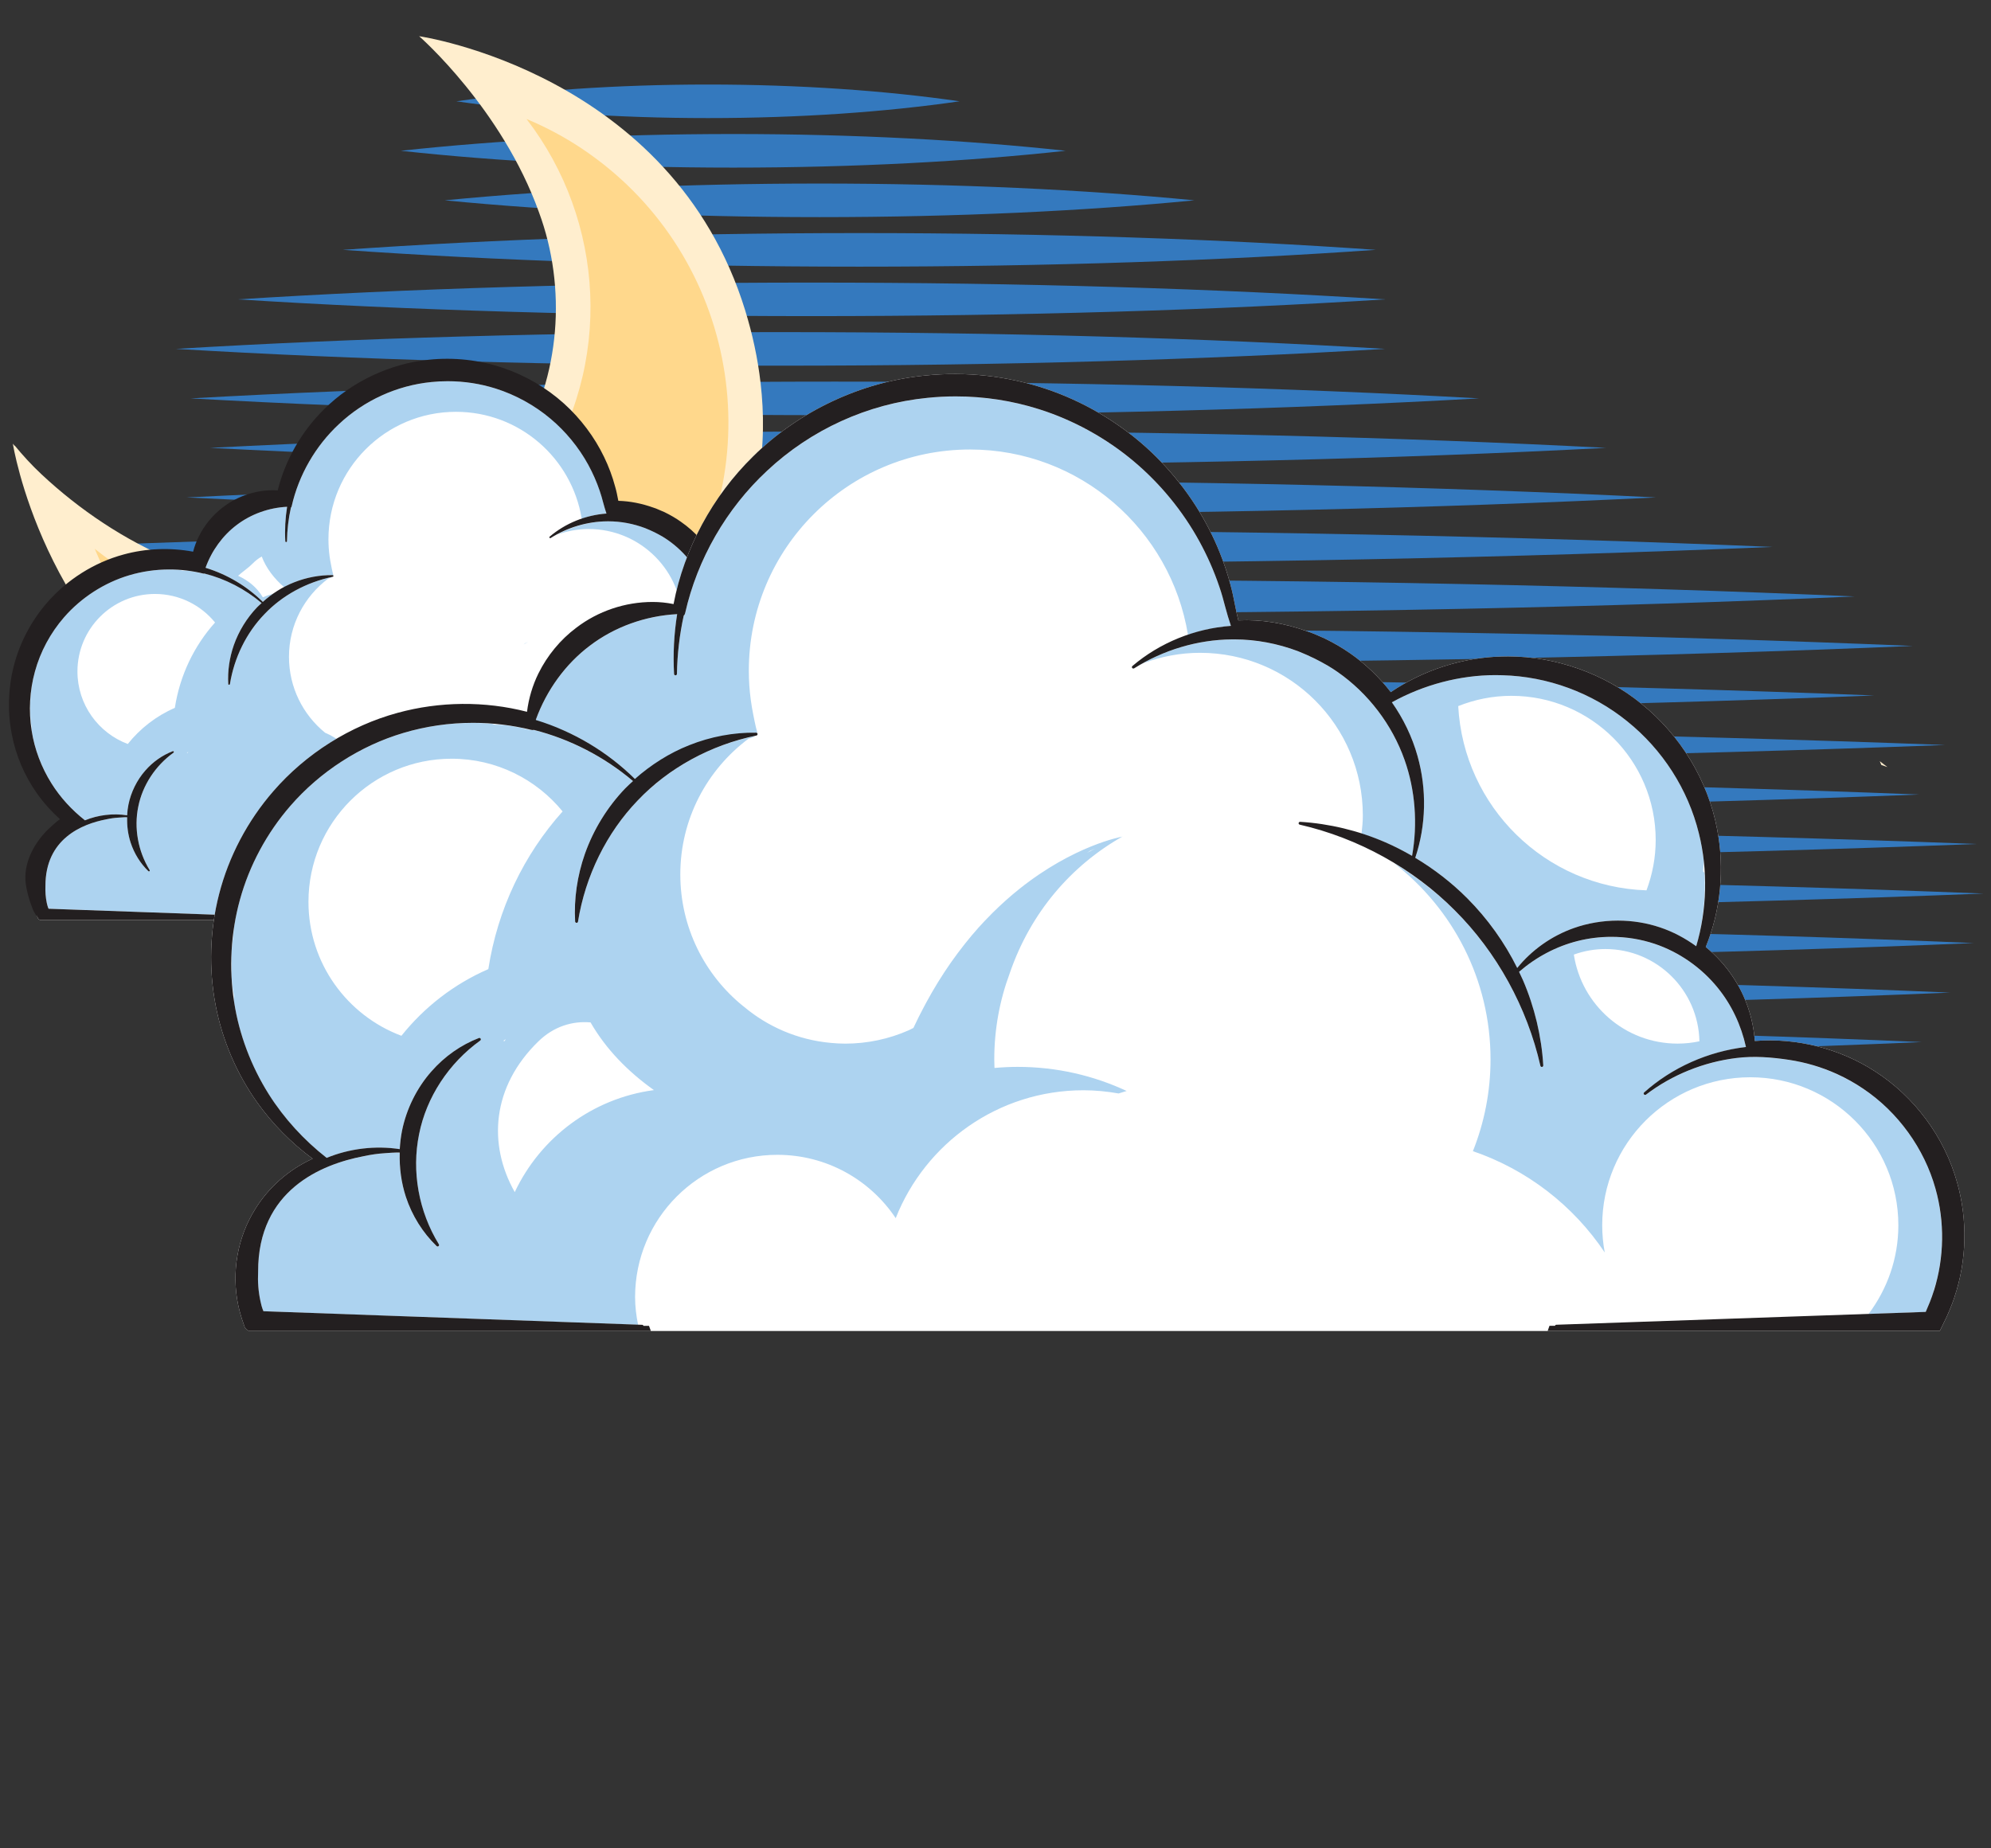 <?xml version="1.0" encoding="utf-8"?>
<!-- Generator: Adobe Illustrator 15.0.2, SVG Export Plug-In . SVG Version: 6.00 Build 0)  -->
<!DOCTYPE svg PUBLIC "-//W3C//DTD SVG 1.1//EN" "http://www.w3.org/Graphics/SVG/1.1/DTD/svg11.dtd">
<svg version="1.1" id="Layer_1" xmlns="http://www.w3.org/2000/svg" xmlns:xlink="http://www.w3.org/1999/xlink" x="0px" y="0px"
	 width="280px" height="260px" viewBox="0 0 280 260" enable-background="new 0 0 280 260" xml:space="preserve">
<rect x="0" y="0" width="280" height="260" fill="#333333" stroke="none"/>
<g>
	<g>
		<g>
			<g>
				<g>
					<g>
						<path fill="#3479BE" d="M34.7,146.584c34.459,1.498,74.74,2.365,117.776,2.365c43.049,0,83.325-0.867,117.78-2.365
							c-34.454-1.498-74.731-2.355-117.78-2.355C109.44,144.229,69.159,145.086,34.7,146.584z"/>
					</g>
				</g>
				<g>
					<g>
						<path fill="#3479BE" d="M32.221,139.623c35.408,1.496,76.793,2.359,121.021,2.359c44.23,0,85.615-0.863,121.021-2.359
							c-35.406-1.504-76.791-2.361-121.021-2.361C109.014,137.262,67.629,138.119,32.221,139.623z"/>
					</g>
				</g>
				<g>
					<g>
						<path fill="#3479BE" d="M36.061,132.656c35.328,1.498,76.623,2.359,120.748,2.359c44.139,0,85.436-0.861,120.762-2.359
							c-35.326-1.504-76.623-2.367-120.762-2.367C112.684,130.289,71.389,131.152,36.061,132.656z"/>
					</g>
				</g>
				<g>
					<g>
						<path fill="#3479BE" d="M20.604,125.693c37.797,1.494,81.967,2.359,129.177,2.359c47.21,0,91.386-0.865,129.179-2.359
							c-37.793-1.502-81.969-2.363-129.179-2.363C102.571,123.33,58.401,124.191,20.604,125.693z"/>
					</g>
				</g>
				<g>
					<g>
						<path fill="#3479BE" d="M10.614,118.721c39.109,1.506,84.816,2.367,133.666,2.367c48.857,0,94.562-0.861,133.668-2.367
							c-39.105-1.498-84.811-2.357-133.668-2.357C95.43,116.363,49.723,117.223,10.614,118.721z"/>
					</g>
				</g>
				<g>
					<g>
						<path fill="#3479BE" d="M10.381,111.762c37.959,1.492,82.34,2.359,129.76,2.359c47.421,0,91.796-0.867,129.757-2.359
							c-37.961-1.498-82.336-2.365-129.757-2.365C92.721,109.396,48.34,110.264,10.381,111.762z"/>
					</g>
				</g>
				<g>
					<g>
						<path fill="#3479BE" d="M4.979,104.795c39.283,1.501,85.209,2.361,134.281,2.361c49.075,0,94.999-0.859,134.28-2.361
							c-39.281-1.498-85.205-2.359-134.28-2.359C90.188,102.436,44.262,103.297,4.979,104.795z"/>
					</g>
				</g>
				<g>
					<g>
						<path fill="#3479BE" d="M2.25,97.829c38.232,1.498,82.916,2.359,130.666,2.359c47.76,0,92.436-0.861,130.67-2.359
							c-38.234-1.498-82.91-2.365-130.67-2.365C85.167,95.463,40.483,96.331,2.25,97.829z"/>
					</g>
				</g>
				<g>
					<g>
						<path fill="#3479BE" d="M26.481,90.862c35.479,1.504,76.943,2.367,121.255,2.367c44.322,0,85.783-0.863,121.261-2.367
							c-35.478-1.498-76.938-2.354-121.261-2.354C103.424,88.508,61.959,89.364,26.481,90.862z"/>
					</g>
				</g>
				<g>
					<g>
						<path fill="#3479BE" d="M27.116,83.903c34.188,1.496,74.156,2.357,116.864,2.357c42.713,0,82.678-0.861,116.867-2.357
							c-34.189-1.506-74.154-2.363-116.867-2.363C101.272,81.54,61.303,82.397,27.116,83.903z"/>
					</g>
				</g>
				<g>
					<g>
						<path fill="#3479BE" d="M7.297,76.934c35.391,1.498,76.77,2.359,120.984,2.359c44.221,0,85.594-0.861,120.998-2.359
							c-35.403-1.498-76.776-2.359-120.998-2.359C84.067,74.575,42.688,75.436,7.297,76.934z"/>
					</g>
				</g>
				<g>
					<g>
						<path fill="#3479BE" d="M26.25,69.973c30.236,1.496,65.559,2.355,103.316,2.355c37.756,0,73.094-0.859,103.325-2.355
							c-30.229-1.502-65.567-2.365-103.325-2.365C91.809,67.608,56.487,68.471,26.25,69.973z"/>
					</g>
				</g>
				<g>
					<g>
						<path fill="#3479BE" d="M29.565,63c28.717,1.504,62.279,2.367,98.15,2.367c35.875,0,69.438-0.863,98.155-2.367
							c-28.718-1.5-62.279-2.359-98.155-2.359C91.844,60.641,58.282,61.5,29.565,63z"/>
					</g>
				</g>
				<g>
					<g>
						<path fill="#3479BE" d="M26.801,56.04c26.504,1.492,57.484,2.361,90.596,2.361c33.113,0,64.098-0.869,90.61-2.361
							c-26.512-1.498-57.497-2.359-90.61-2.359C84.286,53.68,53.305,54.542,26.801,56.04z"/>
					</g>
				</g>
				<g>
					<g>
						<path fill="#3479BE" d="M24.733,49.075c24.875,1.498,53.957,2.365,85.027,2.365c31.074,0,60.143-0.867,85.02-2.365
							c-24.877-1.5-53.945-2.357-85.02-2.357C78.69,46.717,49.608,47.575,24.733,49.075z"/>
					</g>
				</g>
				<g>
					<g>
						<path fill="#3479BE" d="M33.45,42.112c23.6,1.498,51.189,2.355,80.666,2.355c29.489,0,57.075-0.857,80.676-2.355
							c-23.603-1.504-51.187-2.361-80.676-2.361C84.639,39.75,57.049,40.608,33.45,42.112z"/>
					</g>
				</g>
				<g>
					<g>
						<path fill="#3479BE" d="M48.206,35.145c21.252,1.498,46.092,2.365,72.646,2.365c26.548,0,51.387-0.867,72.639-2.365
							c-21.253-1.498-46.091-2.359-72.639-2.359C94.297,32.786,69.458,33.647,48.206,35.145z"/>
					</g>
				</g>
				<g>
					<g>
						<path fill="#3479BE" d="M62.547,28.18c15.426,1.502,33.443,2.363,52.703,2.363c19.266,0,37.289-0.861,52.715-2.363
							c-15.427-1.504-33.45-2.361-52.715-2.361C95.991,25.819,77.973,26.676,62.547,28.18z"/>
					</g>
				</g>
				<g>
					<g>
						<path fill="#3479BE" d="M56.368,21.211c13.678,1.498,29.664,2.367,46.744,2.367c17.086,0,33.074-0.869,46.75-2.367
							c-13.674-1.492-29.663-2.359-46.75-2.359C86.032,18.852,70.045,19.719,56.368,21.211z"/>
					</g>
				</g>
				<g>
					<g>
						<path fill="#3479BE" d="M64.184,14.25c10.354,1.5,22.449,2.361,35.385,2.361c12.93,0,25.031-0.861,35.381-2.361
							c-10.35-1.496-22.451-2.359-35.381-2.359C86.633,11.891,74.538,12.754,64.184,14.25z"/>
					</g>
				</g>
			</g>
			<g>
				<path fill="#FFEECE" d="M106.963,53.87c-0.396-3.461-1.141-6.885-2.168-10.217C94.512,10.235,58.942,5.088,58.948,5.096
					c0.113,0.098,11.639,10.207,16.844,24.752c3.943,10.643,3.008,23.172-2.904,32.926c-1.457,2.402-3.275,4.76-5.258,6.754
					c-3.949,3.953-7.936,7.008-13.205,8.998c-5.285,1.988-10.908,2.941-16.551,3.004c-4.672,0.041-9.238-0.939-13.549-2.732
					c-6.766-2.789-13.154-7.082-18.49-12.082c-1.367-1.273-2.615-2.641-3.805-4.088l0.053,0.123l-0.275-0.34
					c0,0,4.133,26.436,27.066,40.324c8.15,4.937,17.615,7.882,27.191,7.882c17.184,0,33.117-8.521,42.639-22.8
					c5.402-8.107,8.422-17.668,8.59-27.404C107.333,58.225,107.213,56.04,106.963,53.87z"/>
				<path fill="#FFD88C" d="M15.854,79.084c19.873,13.232,46.709,7.861,59.953-12.006c10.537-15.836,9.24-36.062-1.762-50.342
					c2.668,1.123,5.256,2.479,7.738,4.137c21.303,14.189,27.066,42.949,12.875,64.242c-14.191,21.291-42.947,27.05-64.244,12.865
					c-7.93-5.283-13.699-12.588-17.092-20.777C14.151,77.842,14.977,78.493,15.854,79.084z"/>
			</g>
		</g>
		<g>
			<g>
				<polygon fill="#FFEECE" points="265.436,107.904 264.354,107.072 264.579,107.609 				"/>
			</g>
		</g>
		<g>
			<path fill="#FFFFFF" d="M144.191,117.404c-1.027-3.693-3.463-6.99-6.688-9.053c-2.82-1.828-6.348-2.718-9.725-2.445
				c-0.125-1.83-0.748-3.656-1.773-5.189c-0.594-0.9-1.336-1.719-2.213-2.436c1.217-2.973,1.549-6.352,0.928-9.543
				c-0.736-3.943-2.979-7.658-6.148-10.195c-2.998-2.436-6.938-3.836-10.793-3.836c-0.164,0-0.328,0.004-0.484,0.01
				c-3.209,0.064-6.396,1.09-9.043,2.889c-0.945-1.227-2.047-2.281-3.273-3.131c-0.631-0.447-1.322-0.852-2.111-1.24
				c-0.062-0.027-0.119-0.051-0.182-0.072l-0.102-0.047c-0.268-0.117-0.527-0.23-0.797-0.336c-0.109-0.039-0.213-0.076-0.316-0.113
				c-1.824-0.658-3.725-0.971-5.576-0.881c-0.088-0.352-0.174-0.74-0.262-1.189c-0.113-0.584-0.232-1.184-0.402-1.785
				c-0.365-1.35-0.857-2.678-1.475-3.953c-1.277-2.652-3.121-5.109-5.33-7.1c-2.34-2.109-5.152-3.758-8.148-4.754
				c-3.115-1.049-6.479-1.422-9.799-1.082c-5.17,0.51-10.254,2.898-13.934,6.559c-3.307,3.24-5.592,7.482-6.463,11.982
				c-0.568-0.117-1.129-0.174-1.695-0.174c-2.232,0-4.432,0.746-6.188,2.094c-1.289,0.965-2.352,2.246-3.07,3.707
				c-0.477,0.957-0.787,2.021-0.926,3.109c-3.43-0.883-7.096-0.848-10.49,0.086c-3.855,1.049-7.434,3.305-10.08,6.348
				c-2.098,2.414-3.625,5.314-4.406,8.379c-0.754,2.934-0.846,6.061-0.266,9.033c0.531,2.787,1.688,5.494,3.348,7.828
				c1.234,1.738,2.787,3.312,4.508,4.582c-1.916,0.869-3.562,2.311-4.658,4.096c-1.447,2.301-1.939,5.162-1.363,7.842
				c0.062,0.293,0.131,0.557,0.207,0.807l0.025,0.084c0.029,0.098,0.057,0.193,0.137,0.42l0.139,0.396
				c0.02,0.045,0.082,0.182,0.256,0.277l0.096,0.055h17.209H38.25h72.729h1.352h30.452l0.572-1.168l0.223-0.518
				c0.125-0.312,0.27-0.686,0.395-1.07C144.965,123.719,145.041,120.422,144.191,117.404z"/>
			<g>
				<path fill="#ADD3F0" d="M4.316,101.579c0.037,0.357,0.066,0.713,0.119,1.07c-0.041-0.307-0.057-0.611-0.088-0.918
					C4.339,101.68,4.326,101.629,4.316,101.579z"/>
				<path fill="#ADD3F0" d="M100.24,91.045c1.523,0.916,2.955,2.02,4.215,3.283c1.648,1.65,3.035,3.592,4.049,5.656
					c1.18-1.463,2.791-2.604,4.598-3.238c1.115-0.396,2.354-0.609,3.57-0.609c1.178,0,2.334,0.191,3.428,0.559
					c1.041,0.346,2.029,0.873,2.922,1.523c0.572-1.914,0.785-3.936,0.674-5.934c-0.033-0.053-0.07-0.104-0.113-0.146
					c0.029-0.279,0.043-0.559,0.057-0.838c-0.084-0.76-0.221-1.512-0.402-2.252c-0.877-3.555-2.945-6.779-5.816-9.084
					c-2.844-2.307-6.443-3.631-10.119-3.73c-0.186-0.006-0.367-0.008-0.557-0.008c-2.889,0-5.84,0.783-8.4,2.203
					c0.928,1.334,1.648,2.809,2.078,4.35C101.189,85.499,101.119,88.415,100.24,91.045z M107.398,78.112
					c6.465,0,11.703,5.24,11.703,11.703c0,1.436-0.273,2.809-0.746,4.078c-8.211-0.268-14.83-6.777-15.271-14.947
					C104.421,78.413,105.873,78.112,107.398,78.112z"/>
				<path fill="#ADD3F0" d="M77.443,75.682c0.27-0.172,0.566-0.305,0.85-0.459c-0.031,0.012-0.062,0.018-0.094,0.029
					C77.947,75.393,77.687,75.526,77.443,75.682z"/>
				<path fill="#ADD3F0" d="M99.369,83.114c-1.008-2.865-2.939-5.404-5.438-7.143c-0.256-0.182-0.523-0.346-0.787-0.51
					c-0.359-0.203-0.727-0.404-1.088-0.584c-0.432-0.215-0.879-0.404-1.328-0.588c-1.646-0.621-3.408-0.957-5.172-0.957
					l-0.201,0.002c-2.424,0.02-4.883,0.705-7.062,1.889c1.408-0.51,2.916-0.807,4.492-0.807c7.291,0,13.201,5.904,13.201,13.195
					c0,0.498-0.045,0.984-0.107,1.467c0.664,0.215,1.32,0.447,1.951,0.725c0.734,0.316,1.447,0.686,2.15,1.094
					C100.445,88.299,100.24,85.555,99.369,83.114z"/>
				<path fill="#ADD3F0" d="M144.504,119.986c0-0.617-0.188-1.156-0.312-1.756c-0.045-0.232-0.092-0.471-0.151-0.709
					c-0.106-0.438-0.228-0.877-0.401-1.271c-0.166-0.365-0.396-0.705-0.55-1.072c-0.42-0.988-0.85-1.822-1.512-2.668
					c-0.708-0.904-1.401-1.756-2.368-2.385c-0.41-0.266-0.877-0.391-1.297-0.635c-0.479-0.271-0.934-0.525-1.424-0.781
					c-0.58-0.301-1.164-0.572-1.76-0.832c-1.664-0.723-3.557-1.205-5.363-1.354c-0.566-0.047-1.15-0.021-1.699-0.191
					c-0.234-0.072-0.588-0.205-0.732-0.425c-0.131-0.211-0.16-0.578-0.242-0.82c-0.436-1.266-1.082-2.449-1.92-3.484
					c-1.324-1.643-3.137-2.912-5.119-3.568c-1.123-0.381-2.301-0.57-3.51-0.57c-0.924,0-1.838,0.113-2.727,0.338
					c-1.74,0.432-3.373,1.297-4.758,2.498c0.107,0.223,0.209,0.443,0.305,0.668c0.949,2.186,1.521,4.582,1.654,6.925
					c0.006,0.062-0.039,0.117-0.113,0.125c-0.057,0-0.107-0.033-0.113-0.09c-1.076-4.74-3.533-9.218-6.932-12.603
					c-0.387-0.391-0.793-0.764-1.211-1.133c-0.234-0.203-0.479-0.396-0.715-0.594c-0.17-0.143-0.344-0.283-0.516-0.42
					c-0.34-0.26-0.689-0.51-1.037-0.752c-0.074-0.049-0.143-0.104-0.219-0.15c-0.41-0.281-0.83-0.547-1.254-0.805
					c4.758,3.678,7.84,9.436,7.84,15.923c0,1.91-0.279,3.75-0.777,5.498c4.416,0.189,8.475,1.709,11.799,4.18
					c2.516-3.914,6.893-6.514,11.895-6.514c7.822,0,14.159,6.338,14.159,14.156c0,1.652-0.295,3.229-0.815,4.701
					c0.08-0.051,0.147-0.123,0.217-0.268c0.148-0.303,0.336-0.627,0.436-0.949c0.096-0.328,0.125-0.646,0.283-0.957
					c0.096-0.18,0.311-0.332,0.379-0.496c0.096-0.227-0.062-0.152-0.107-0.389c-0.057-0.271,0.15-0.844,0.22-1.109
					c0.133-0.537,0.33-1.008,0.409-1.553c0.08-0.504,0.019-1.041,0.033-1.551C144.51,121.426,144.504,120.705,144.504,119.986z
					 M121.951,106.172c-4.26,0-7.787-3.132-8.41-7.222c0.801-0.283,1.658-0.447,2.559-0.447c4.16,0,7.545,3.336,7.625,7.482
					C123.154,106.11,122.562,106.172,121.951,106.172z"/>
				<path fill="#ADD3F0" d="M68.064,107.467c-5.817-0.703-11.94-0.234-17.534-1.832c-1.847-0.527-3.102-1.871-4.772-2.545
					c-0.02-0.008-0.033-0.021-0.057-0.033c-3.092-2.527-5.062-6.363-5.062-10.666c0-4.508,2.174-8.496,5.521-11.006
					c0.264-0.072,0.471-0.146,0.539-0.227c-3.66,0.773-7.035,2.629-9.51,5.234c-2.535,2.629-4.254,6.117-4.85,9.836
					c-0.012,0.057-0.059,0.1-0.119,0.1c-0.064-0.006-0.113-0.051-0.115-0.111c-0.105-1.814,0.166-3.709,0.783-5.475
					c0.697-1.977,1.83-3.816,3.275-5.324c0.203-0.209,0.422-0.396,0.633-0.592c-2.324-1.973-5.102-3.406-8.037-4.148
					c-0.072,0.014-0.146,0.012-0.221-0.006c-0.254-0.006-0.547-0.107-0.809-0.176c-0.434-0.084-0.865-0.158-1.301-0.219
					c-0.258-0.027-0.502-0.025-0.756-0.029c-0.113,0-0.221-0.037-0.322-0.08c-0.508-0.039-1.016-0.064-1.529-0.064
					c-1.926,0-3.824,0.273-5.654,0.818c-3.488,1.039-6.746,3.137-9.158,5.912c-1.914,2.203-3.33,4.838-4.09,7.621
					c-0.65,2.342-0.82,4.834-0.572,7.275c0.031,0.143,0.057,0.289,0.088,0.432c-0.006,0.16,0,0.322,0,0.486
					c0.01,0.043,0.01,0.086,0.02,0.127c0.402,2.6,1.371,5.173,2.805,7.445c1.234,1.967,2.859,3.732,4.695,5.17
					c1.852-0.762,3.959-1.012,5.93-0.705c0.023-0.506,0.08-1.004,0.182-1.496c0.354-1.768,1.201-3.473,2.379-4.809
					c1.062-1.219,2.396-2.152,3.852-2.712c0.062-0.023,0.119,0.002,0.148,0.053c0.027,0.055,0.01,0.117-0.035,0.15
					c-2.561,1.837-4.367,4.605-4.961,7.595c-0.621,3.01-0.035,6.264,1.602,8.932c0.029,0.051,0.021,0.117-0.027,0.154
					c-0.02,0.016-0.045,0.021-0.07,0.021c-0.031,0-0.061-0.008-0.082-0.031c-1.127-1.084-1.988-2.473-2.492-4.002
					c-0.375-1.143-0.533-2.348-0.494-3.551c-0.016,0-0.027,0-0.039,0l0.039-0.039c0,0-0.459-0.006-1.174,0.057
					c-0.598,0.033-1.193,0.119-1.777,0.248c-3.408,0.654-8.557,2.742-8.541,9.369c-0.033,0.799,0.023,1.604,0.188,2.385
					c0.023,0.102,0.051,0.232,0.094,0.379c0.043,0.158,0.096,0.307,0.156,0.439l30.385,1.09c-0.15-0.727-0.248-1.473-0.248-2.242
					c0-6.375,5.17-11.541,11.539-11.541c4.008,0,7.527,2.043,9.6,5.137c-1.267-1.891,5.916-7.5,7.164-8.209
					c3.957-2.25,7.349-1.045,11.448-2.119C73.991,108.508,71.068,107.83,68.064,107.467z M73.851,90.485l0.441-0.191
					c-0.227,0.109-0.447,0.234-0.67,0.354L73.851,90.485z M26.375,105.917c-0.029-0.01-0.064-0.014-0.102-0.021
					c0.068-0.045,0.143-0.092,0.211-0.139C26.449,105.809,26.41,105.86,26.375,105.917z M24.589,99.573
					c-2.605,1.133-4.869,2.889-6.619,5.082c-4.133-1.553-7.078-5.529-7.078-10.201c0-6.021,4.881-10.904,10.898-10.904
					c3.412,0,6.453,1.564,8.453,4.016C27.292,90.86,25.294,95.002,24.589,99.573z"/>
				<path fill="#ADD3F0" d="M85.292,72.239c-0.172-0.504-0.322-1.021-0.459-1.529c-0.145-0.543-0.293-1.102-0.484-1.643
					c-0.428-1.27-0.973-2.51-1.619-3.693c-1.34-2.441-3.17-4.678-5.311-6.475c-2.242-1.891-4.898-3.352-7.684-4.236
					c-2.18-0.691-4.453-1.039-6.771-1.039c-0.766,0-1.539,0.037-2.301,0.117c-4.824,0.479-9.438,2.576-12.988,5.916
					c-3.303,3.066-5.664,7.168-6.652,11.557c-0.014,0.08-0.057,0.143-0.107,0.188c-0.344,1.541-0.529,3.135-0.553,4.734
					c0,0.062-0.055,0.113-0.115,0.117c-0.062,0-0.117-0.049-0.119-0.111c-0.092-1.625-0.006-3.256,0.252-4.854
					c-2.572,0.129-5.072,1.027-7.084,2.555c-1.977,1.488-3.518,3.619-4.383,6.014c0.014,0.012,0.033,0.018,0.051,0.029
					c3.002,0.924,5.766,2.574,7.988,4.77c0.477-0.408,0.982-0.793,1.504-1.156c-0.5,0.137-1.006,0.307-1.49,0.527
					c-0.826-1.404-2.055-2.373-3.482-3.037c0.666-0.6,1.461-1.115,2.082-1.75c0.365-0.381,0.789-0.701,1.242-0.957
					c0.621,1.643,1.775,3.141,3.141,4.297c0.451-0.244,0.926-0.471,1.402-0.66c1.729-0.691,3.625-1.047,5.432-1.018
					c0.012,0,0.02,0.01,0.029,0.01c0.021-0.012,0.045-0.023,0.062-0.039c-0.125-0.387-0.326-1.438-0.33-1.484
					c-0.078-0.381-0.146-0.766-0.197-1.152c-0.105-0.789-0.158-1.584-0.158-2.377c0-9.906,8.027-17.932,17.936-17.932
					c8.918,0,16.291,6.508,17.68,15.031C82.931,72.575,84.103,72.323,85.292,72.239z"/>
			</g>
			<path fill="#231F20" d="M145.469,117.047c-1.113-4.004-3.752-7.582-7.239-9.811c-2.699-1.748-5.982-2.707-9.283-2.707
				c-0.295-1.615-0.93-3.195-1.83-4.549c-0.502-0.754-1.088-1.449-1.756-2.088c1.033-2.984,1.268-6.289,0.666-9.402
				c-0.797-4.244-3.209-8.248-6.613-10.979c-3.236-2.625-7.477-4.135-11.635-4.135l-0.512,0.012c-3.039,0.062-6.1,0.934-8.736,2.471
				c-0.84-0.939-1.773-1.77-2.787-2.471c-0.697-0.494-1.445-0.932-2.322-1.359c-0.1-0.047-0.193-0.086-0.295-0.125
				c-0.283-0.127-0.566-0.25-0.879-0.375l-0.328-0.113c-1.654-0.594-3.318-0.922-4.961-0.967c-0.006-0.035-0.018-0.068-0.023-0.105
				c-0.119-0.621-0.242-1.26-0.424-1.877c-0.385-1.445-0.912-2.855-1.559-4.188c-1.35-2.809-3.301-5.402-5.635-7.508
				c-2.477-2.234-5.455-3.973-8.615-5.031c-3.303-1.111-6.861-1.502-10.354-1.143c-5.475,0.541-10.848,3.07-14.736,6.934
				c-3.191,3.123-5.49,7.15-6.561,11.453c-2.719-0.174-5.5,0.686-7.652,2.336c-1.453,1.088-2.65,2.537-3.461,4.18
				c-0.326,0.658-0.59,1.369-0.781,2.105c-3.229-0.604-6.643-0.471-9.793,0.398c-4.109,1.115-7.92,3.518-10.734,6.758
				c-2.232,2.568-3.857,5.652-4.693,8.918c-0.801,3.129-0.9,6.457-0.279,9.615c0.562,2.97,1.795,5.855,3.564,8.347
				c0.924,1.303,2.025,2.529,3.244,3.617c-0.113-0.105-1.787,1.48-1.941,1.639c-1.846,1.922-3.254,4.635-2.908,7.367
				c0.148,1.164,0.498,2.371,0.924,3.461c0.113,0.283,0.385,0.922,0.699,1.197l0.062,0.176c0.02,0.045,0.082,0.182,0.256,0.277
				l0.096,0.055h32.594l-0.152-0.42H37.65c-0.014-0.043-0.055-0.08-0.1-0.082l-30.72-1.1c-0.061-0.133-0.113-0.281-0.156-0.439
				c-0.043-0.146-0.07-0.277-0.094-0.379c-0.164-0.781-0.221-1.586-0.188-2.385c-0.016-6.627,5.133-8.715,8.541-9.369
				c0.584-0.129,1.18-0.215,1.777-0.248c0.715-0.062,1.174-0.057,1.174-0.057l-0.039,0.039c0.012,0,0.023,0,0.039,0
				c-0.039,1.203,0.119,2.408,0.494,3.551c0.504,1.529,1.365,2.918,2.492,4.002c0.021,0.023,0.051,0.031,0.082,0.031
				c0.025,0,0.051-0.006,0.07-0.021c0.049-0.037,0.057-0.104,0.027-0.154c-1.637-2.668-2.223-5.922-1.602-8.932
				c0.594-2.99,2.4-5.758,4.961-7.595c0.045-0.033,0.062-0.096,0.035-0.15c-0.029-0.051-0.086-0.076-0.148-0.053
				c-1.455,0.56-2.789,1.494-3.852,2.712c-1.178,1.336-2.025,3.041-2.379,4.809c-0.102,0.492-0.158,0.99-0.182,1.496
				c-1.971-0.307-4.078-0.057-5.93,0.705c-1.836-1.438-3.461-3.203-4.695-5.17c-1.434-2.271-2.402-4.845-2.805-7.445
				c-0.441-2.764-0.277-5.641,0.465-8.32c0.76-2.783,2.176-5.418,4.09-7.621c2.412-2.775,5.67-4.873,9.158-5.912
				c1.83-0.545,3.729-0.818,5.654-0.818c1.602,0,3.182,0.189,4.711,0.562l0,0l0.006,0.006c0.074,0.018,0.148,0.02,0.221,0.006
				c2.936,0.742,5.713,2.176,8.037,4.148c-0.211,0.195-0.43,0.383-0.633,0.592c-1.445,1.508-2.578,3.348-3.275,5.324
				c-0.617,1.766-0.889,3.66-0.783,5.475c0.002,0.061,0.051,0.105,0.109,0.111c0.004,0,0.004,0,0.006,0
				c0.061,0,0.107-0.043,0.119-0.1c0.596-3.719,2.314-7.207,4.85-9.836c2.496-2.631,5.912-4.498,9.617-5.262
				c0.057-0.012,0.1-0.064,0.09-0.125c-0.006-0.059-0.051-0.105-0.113-0.105c-1.807-0.029-3.703,0.326-5.432,1.018
				c-1.609,0.635-3.098,1.586-4.393,2.752c-0.002-0.004-0.002-0.01-0.006-0.016c-2.223-2.195-4.986-3.846-7.988-4.77
				c-0.018-0.012-0.037-0.018-0.051-0.029c0.865-2.395,2.406-4.525,4.383-6.014c2.012-1.527,4.512-2.426,7.084-2.555
				c-0.258,1.598-0.344,3.229-0.252,4.854c0.002,0.062,0.057,0.111,0.119,0.111l0,0c0.061-0.004,0.115-0.055,0.115-0.117
				c0.023-1.6,0.209-3.193,0.553-4.734c0.051-0.045,0.094-0.107,0.107-0.188c0.988-4.389,3.35-8.49,6.652-11.557
				c3.551-3.34,8.164-5.438,12.988-5.916c0.762-0.08,1.535-0.117,2.301-0.117c2.318,0,4.592,0.348,6.771,1.039
				c2.785,0.885,5.441,2.346,7.684,4.236c2.141,1.797,3.971,4.033,5.311,6.475c0.646,1.184,1.191,2.424,1.619,3.693
				c0.191,0.541,0.34,1.1,0.484,1.643c0.137,0.51,0.287,1.025,0.459,1.529c-2.939,0.215-5.777,1.371-7.992,3.254
				c-0.045,0.039-0.053,0.111-0.016,0.158c0.039,0.049,0.104,0.066,0.158,0.031c2.361-1.494,5.176-2.328,7.912-2.348l0.201-0.002
				c1.764,0,3.525,0.336,5.172,0.957c0.449,0.184,0.896,0.373,1.328,0.588c0.361,0.18,0.729,0.381,1.088,0.584
				c0.264,0.164,0.531,0.328,0.787,0.51c2.498,1.738,4.43,4.277,5.438,7.143c0.871,2.441,1.076,5.186,0.611,7.783
				c-0.703-0.408-1.416-0.777-2.15-1.094c-2.186-0.951-4.578-1.529-6.93-1.672c-0.057,0-0.109,0.041-0.119,0.104
				c-0.006,0.059,0.029,0.113,0.092,0.129c4.734,1.086,9.207,3.557,12.586,6.961c3.398,3.385,5.855,7.863,6.932,12.603
				c0.006,0.057,0.057,0.09,0.113,0.09c0.006,0,0.012,0,0.014,0c0.061-0.008,0.105-0.062,0.1-0.125
				c-0.133-2.343-0.705-4.74-1.654-6.925c-0.096-0.225-0.197-0.445-0.305-0.668c1.385-1.201,3.018-2.066,4.758-2.498
				c0.889-0.225,1.803-0.338,2.727-0.338c1.209,0,2.387,0.189,3.51,0.57c1.982,0.656,3.795,1.926,5.119,3.568
				c1.117,1.369,1.898,3.023,2.285,4.796c-3.072,0.361-5.994,1.664-8.254,3.684c-0.047,0.043-0.051,0.117-0.012,0.162
				c0,0,0.006,0,0.008,0.002c2.641-1.939,5.9-3.098,9.443-3.098c8.77,0,15.887,7.031,15.887,15.713c0,2.307-0.521,4.494-1.42,6.471
				l0.069,0.1l0.101-0.211h1.457l0.474-0.982c0.137-0.34,0.289-0.748,0.414-1.139C146.311,123.896,146.393,120.326,145.469,117.047z
				 M123.021,98.219c-0.893-0.65-1.881-1.178-2.922-1.523c-1.094-0.367-2.25-0.559-3.428-0.559c-1.217,0-2.455,0.213-3.57,0.609
				c-1.807,0.635-3.418,1.775-4.598,3.238c-1.014-2.064-2.4-4.006-4.049-5.656c-1.26-1.264-2.691-2.367-4.215-3.283
				c0.879-2.631,0.949-5.547,0.182-8.266c-0.43-1.541-1.15-3.016-2.078-4.35c2.561-1.42,5.512-2.203,8.4-2.203
				c0.189,0,0.371,0.002,0.557,0.008c3.676,0.1,7.275,1.424,10.119,3.73c2.871,2.305,4.939,5.529,5.816,9.084
				C123.984,92.038,123.9,95.262,123.021,98.219z"/>
		</g>
		<g>
			<g>
				<path fill="#FFFFFF" d="M190.695,117.998c0.216,0.107,0.437,0.209,0.652,0.322c0.006-0.039,0.006-0.082,0.01-0.121
					C191.139,118.129,190.923,118.061,190.695,117.998z"/>
			</g>
			<g>
				<path fill="#FFFFFF" d="M173.671,114.334c4.922,0,9.656,0.818,14.08,2.305c-4.026-1.619-8.422-2.523-13.026-2.523
					c-1.943,0-3.847,0.168-5.697,0.473C170.557,114.424,172.105,114.334,173.671,114.334z"/>
			</g>
			<path fill="#FFFFFF" d="M275.243,166.371c-1.771-6.402-6.004-12.123-11.601-15.697c-4.883-3.166-11-4.715-16.86-4.242
				c-0.216-3.174-1.291-6.342-3.064-8.994c-1.03-1.563-2.321-2.983-3.834-4.227c2.103-5.156,2.679-11.014,1.603-16.555
				c-1.273-6.826-5.17-13.271-10.67-17.671c-5.199-4.227-12.025-6.65-18.709-6.65c-0.283,0-0.562,0.006-0.838,0.012
				c-5.558,0.119-11.097,1.893-15.679,5.012c-1.647-2.129-3.553-3.953-5.676-5.428c-1.101-0.773-2.295-1.477-3.67-2.146
				c-0.103-0.049-0.205-0.094-0.308-0.133l-0.182-0.078c-0.459-0.205-0.916-0.404-1.381-0.582c-0.188-0.072-0.369-0.133-0.551-0.195
				c-3.166-1.139-6.451-1.689-9.668-1.529c-0.152-0.613-0.301-1.281-0.453-2.062c-0.197-1.012-0.402-2.053-0.697-3.092
				c-0.633-2.344-1.488-4.65-2.559-6.857c-2.209-4.602-5.41-8.861-9.238-12.311c-4.057-3.662-8.938-6.514-14.128-8.25
				c-5.408-1.818-11.242-2.463-16.992-1.871c-8.971,0.883-17.785,5.029-24.174,11.373c-5.732,5.619-9.691,12.971-11.191,20.775
				c-0.998-0.201-1.967-0.297-2.951-0.297c-3.863,0-7.682,1.291-10.729,3.627c-2.232,1.672-4.072,3.898-5.324,6.43
				c-0.82,1.66-1.371,3.508-1.604,5.393c-5.947-1.535-12.307-1.467-18.197,0.148c-6.684,1.818-12.887,5.73-17.469,11.009
				c-3.643,4.186-6.287,9.209-7.646,14.521c-1.309,5.092-1.467,10.508-0.465,15.67c0.93,4.827,2.934,9.522,5.807,13.573
				c2.141,3.015,4.83,5.74,7.828,7.947c-3.338,1.506-6.186,4.004-8.09,7.096c-2.508,3.996-3.363,8.955-2.361,13.601
				c0.113,0.51,0.232,0.969,0.363,1.399l0.045,0.147c0.045,0.169,0.096,0.339,0.238,0.729l0.236,0.687
				c0.035,0.076,0.143,0.311,0.443,0.479l0.164,0.093h29.844h26.678H217.65h2.34h52.807l0.984-2.021l0.385-0.896
				c0.227-0.543,0.488-1.19,0.697-1.856C276.593,177.318,276.723,171.609,275.243,166.371z"/>
			<g>
				<path fill="#ADD3F0" d="M239.714,122.814c-0.062-0.086-0.125-0.178-0.205-0.256c0.052-0.482,0.08-0.963,0.099-1.447
					c-0.029-0.275-0.08-0.545-0.113-0.816c-0.057-0.385-0.098-0.773-0.17-1.152c-0.113-0.652-0.256-1.297-0.414-1.939
					c-1.518-6.166-5.104-11.755-10.082-15.751c-4.939-4.002-11.17-6.303-17.547-6.469c-0.324-0.012-0.646-0.018-0.969-0.018
					c-5.008,0-10.127,1.363-14.568,3.826c1.619,2.309,2.855,4.871,3.602,7.541c1.332,4.711,1.213,9.77-0.315,14.334
					c2.649,1.582,5.131,3.504,7.312,5.691c2.855,2.863,5.262,6.227,7.029,9.805c2.045-2.531,4.832-4.513,7.963-5.615
					c1.932-0.688,4.078-1.051,6.197-1.051c2.039,0,4.039,0.322,5.941,0.963c1.807,0.604,3.518,1.517,5.067,2.646
					c0.237-0.775,0.426-1.568,0.59-2.361c0.022-0.139,0.052-0.277,0.08-0.414C239.68,127.859,239.843,125.328,239.714,122.814z
					 M231.552,125.242c-14.239-0.465-25.715-11.752-26.479-25.917c2.316-0.924,4.838-1.445,7.477-1.445
					c11.215,0,20.295,9.085,20.295,20.294C232.843,120.66,232.372,123.039,231.552,125.242z"/>
				<path fill="#ADD3F0" d="M32.788,139.566c-0.018-0.125-0.023-0.248-0.033-0.373c-0.006-0.006-0.006-0.014-0.006-0.021
					C32.76,139.303,32.77,139.438,32.788,139.566z"/>
				<path fill="#ADD3F0" d="M191.659,114.707c0,0.867-0.084,1.711-0.183,2.549l0,0c1.146,0.365,2.277,0.773,3.377,1.252
					c1.269,0.549,2.508,1.189,3.728,1.893c0.812-4.504,0.446-9.262-1.054-13.492c-1.752-4.966-5.104-9.365-9.432-12.384
					c-0.447-0.312-0.906-0.604-1.371-0.883c-0.623-0.352-1.246-0.705-1.881-1.012c-0.752-0.371-1.523-0.703-2.305-1.02
					c-2.859-1.076-5.908-1.66-8.971-1.66l-0.353,0.004c-4.741,0.033-9.616,1.48-13.719,4.068c0.424-0.268,0.873-0.5,1.313-0.742
					c2.48-0.922,5.154-1.451,7.957-1.451C181.413,91.829,191.659,102.071,191.659,114.707z"/>
				<path fill="#ADD3F0" d="M169.921,88.518c0.103-0.023,0.209-0.041,0.322-0.062c0.94-0.188,1.903-0.334,2.866-0.406
					c-0.295-0.875-0.561-1.77-0.793-2.646c-0.25-0.941-0.504-1.916-0.834-2.85c-0.741-2.203-1.692-4.355-2.813-6.4
					c-2.315-4.234-5.5-8.117-9.203-11.232c-3.893-3.279-8.497-5.816-13.329-7.346c-3.777-1.199-7.731-1.805-11.736-1.805
					c-1.33,0-2.674,0.07-3.992,0.207c-8.373,0.826-16.365,4.469-22.527,10.252c-5.727,5.318-9.82,12.436-11.531,20.045
					c-0.029,0.137-0.096,0.25-0.193,0.328c-0.588,2.668-0.912,5.432-0.957,8.207c0,0.111-0.09,0.199-0.197,0.201
					c-0.113,0-0.199-0.082-0.205-0.189c-0.158-2.82-0.012-5.65,0.432-8.42c-4.453,0.23-8.791,1.781-12.275,4.434
					c-3.432,2.582-6.1,6.27-7.605,10.43c0.027,0.018,0.062,0.025,0.084,0.049c0.709,0.639,2.635,0.914,3.557,1.312
					c1.246,0.541,2.459,1.158,3.631,1.848c2.408,1.404,4.668,3.103,6.633,5.078c1.559-0.705,2.85-2.252,4.463-3.062
					c4.016-2.009,8.027-3.417,12.672-3.398c0.033-0.021,0.072-0.043,0.107-0.068c-0.215-0.674-0.566-2.492-0.578-2.57
					c-0.131-0.666-0.25-1.332-0.334-2.002c-0.188-1.369-0.277-2.744-0.277-4.121c0-17.176,13.928-31.102,31.107-31.102
					c15.451,0,28.241,11.295,30.652,26.072C168.001,88.981,168.945,88.721,169.921,88.518z"/>
				<path fill="#ADD3F0" d="M143.123,150.074c-1.104,0-2.191,0.057-3.267,0.152c-0.018-0.404-0.029-0.808-0.029-1.213
					c0-4.253,0.771-8.326,2.169-12.093c2.928-8.559,8.66-15.18,15.898-19.271c-0.227,0.082-0.424,0.189-0.649,0.279l0.485-0.217
					c0,0-6.701,1.191-14.426,7.373c-1.229,0.984-2.48,2.1-3.745,3.352c-0.057,0.057-0.113,0.113-0.164,0.17
					c-0.617,0.619-1.24,1.268-1.857,1.958c-0.006,0.008-0.006,0.014-0.012,0.02c-0.584,0.654-1.168,1.348-1.738,2.066
					c-0.086,0.11-0.182,0.219-0.262,0.332c-0.572,0.723-1.133,1.475-1.688,2.264c-0.096,0.129-0.182,0.271-0.283,0.404
					c-0.504,0.729-1.002,1.485-1.49,2.272c-0.078,0.119-0.146,0.231-0.221,0.354c-0.527,0.854-1.041,1.754-1.547,2.684
					c-0.117,0.209-0.227,0.424-0.34,0.633c-0.514,0.967-1.014,1.957-1.5,3.002c-0.215,0.104-0.43,0.225-0.646,0.324
					c-2.803,1.242-5.861,1.885-8.938,1.885c-0.674,0-1.342-0.039-2.021-0.102c0,0,0,0-0.006,0c-4.662-0.424-8.91-2.287-12.291-5.148
					c-0.029-0.021-0.062-0.045-0.096-0.068c-5.365-4.37-8.785-11.028-8.785-18.485c0-7.816,3.771-14.738,9.584-19.087
					c0.453-0.125,0.814-0.256,0.934-0.395c-0.039,0.01-0.08,0.02-0.119,0.029c-2.34,0.506-4.609,1.26-6.762,2.24
					c0,0-0.012,0.01-0.018,0.01c-0.719,0.332-1.428,0.685-2.119,1.066c-0.062,0.033-0.125,0.078-0.186,0.113
					c-0.629,0.35-1.252,0.719-1.854,1.109c-0.158,0.102-0.305,0.219-0.459,0.322c-0.498,0.338-1.002,0.68-1.479,1.043
					c-0.277,0.209-0.525,0.441-0.793,0.656c-0.344,0.283-0.695,0.557-1.023,0.85c-0.59,0.525-1.15,1.07-1.689,1.637
					c-4.389,4.557-7.373,10.615-8.41,17.061c-0.012,0.098-0.102,0.168-0.199,0.168c-0.113-0.006-0.197-0.088-0.203-0.189
					c-0.182-3.15,0.295-6.436,1.365-9.49c1.207-3.43,3.172-6.621,5.682-9.236c0.344-0.361,0.725-0.686,1.092-1.031
					c-3.023-2.559-6.49-4.597-10.178-6.003c-1.229-0.469-2.48-0.865-3.756-1.189c-0.125,0.029-0.26,0.025-0.385-0.008
					c-0.441-0.002-0.945-0.178-1.404-0.303c-0.006,0-0.012,0-0.018,0c-0.742-0.15-1.484-0.277-2.23-0.373
					c-0.006-0.004-0.006-0.004-0.012-0.006c-0.447-0.047-0.867-0.047-1.309-0.051c-0.199,0-0.379-0.068-0.555-0.141
					c-0.885-0.07-1.762-0.115-2.652-0.115c-3.342,0-6.637,0.482-9.799,1.424c-6.064,1.799-11.707,5.441-15.881,10.25
					c-3.324,3.822-5.777,8.395-7.104,13.221c-0.316,1.148-0.572,2.322-0.77,3.506c-0.096,0.604-0.137,1.224-0.199,1.834
					c-0.062,0.578-0.152,1.15-0.186,1.734c-0.051,0.813-0.029,1.631-0.018,2.45c0.006,0.382-0.023,0.767-0.006,1.146
					c0.029,0.652,0.125,1.297,0.193,1.942c0.045,0.248,0.096,0.498,0.152,0.75c-0.012,0.257-0.006,0.515,0,0.769
					c0.018,0.097,0.018,0.199,0.027,0.295c0.697,4.509,2.385,8.976,4.861,12.914c2.146,3.404,4.961,6.472,8.145,8.961
					c3.217-1.325,6.865-1.756,10.279-1.229c0.051-0.865,0.148-1.732,0.318-2.588c0.617-3.064,2.084-6.027,4.129-8.338
					c1.84-2.107,4.156-3.734,6.684-4.707c0.096-0.033,0.197,0.006,0.248,0.098c0.053,0.088,0.023,0.197-0.061,0.26
					c-4.43,3.184-7.574,7.986-8.6,13.17c-1.07,5.221-0.062,10.863,2.781,15.49c0.051,0.086,0.029,0.199-0.045,0.26
					c-0.039,0.031-0.084,0.047-0.131,0.047c-0.051,0-0.102-0.018-0.141-0.057c-1.955-1.887-3.455-4.285-4.328-6.939
					c-0.645-1.983-0.918-4.072-0.861-6.156c-0.016-0.004-0.033,0-0.057,0l0.057-0.067c0,0-0.781-0.015-2.027,0.095
					c-1.041,0.059-2.066,0.213-3.074,0.43c-5.914,1.137-14.846,4.762-14.812,16.254c-0.068,1.381,0.033,2.775,0.328,4.129
					c0.035,0.176,0.086,0.402,0.154,0.656c0.072,0.276,0.17,0.528,0.266,0.762l52.693,1.893c-0.256-1.26-0.42-2.555-0.42-3.891
					c0-11.055,8.955-20.012,20.006-20.012c6.943,0,13.061,3.537,16.646,8.91c4.162-10.533,14.414-17.992,26.416-17.992
					c1.689,0,3.333,0.172,4.936,0.453c0.369-0.131,0.748-0.228,1.123-0.351C153.783,151.291,148.594,150.074,143.123,150.074z
					 M153.285,119.691l0.758-0.336c-0.402,0.195-0.775,0.412-1.172,0.617L153.285,119.691z M56.452,145.701
					c-7.629-2.863-13.072-10.203-13.072-18.842c0-11.119,9.018-20.133,20.131-20.133c6.297,0,11.916,2.889,15.609,7.414
					c-5.443,6.084-9.143,13.736-10.445,22.182C63.866,138.412,59.686,141.654,56.452,145.701z M70.952,146.449
					c-0.057-0.018-0.119-0.023-0.176-0.035c0.113-0.084,0.244-0.16,0.357-0.242C71.077,146.262,71.008,146.357,70.952,146.449z
					 M72.391,167.689c-3.795-6.713-3.234-14.828,3.33-21.207c2.135-2.078,4.74-2.89,7.33-2.662c2.186,3.795,5.273,6.928,8.914,9.521
					C83.278,154.5,75.993,160.045,72.391,167.689z"/>
				<path fill="#ADD3F0" d="M207.048,161.9c7.677,2.6,14.207,7.67,18.632,14.281c-0.232-1.236-0.357-2.519-0.357-3.826
					c0-11.5,9.322-20.82,20.826-20.82c11.498,0,20.822,9.32,20.822,20.82c0,4.69-1.576,8.996-4.191,12.477
					c0.9-0.031,1.795-0.062,2.695-0.094c0.561-0.021,1.121-0.041,1.682-0.061l0.664-0.021c0.311-0.015,0.701-0.062,1.07-0.039
					l1.926-0.068l0.576-1.37c0.166-0.431,0.352-0.939,0.521-1.462c0-0.006,0-0.012,0-0.018c0.058-0.392,0.211-0.789,0.34-1.185
					c0.045-0.176,0.103-0.348,0.144-0.522c0.084-0.326,0.146-0.656,0.215-0.988c0.057-0.266,0.113-0.526,0.152-0.797
					c0.062-0.342,0.098-0.683,0.147-1.022c0.026-0.273,0.071-0.545,0.096-0.816c0.033-0.348,0.046-0.697,0.062-1.049
					c0.019-0.262,0.039-0.523,0.039-0.783c0.007-0.369,0-0.734-0.012-1.1c-0.006-0.252,0-0.504-0.016-0.752
					c-0.018-0.369-0.057-0.736-0.098-1.105c-0.017-0.25-0.033-0.492-0.062-0.742c-0.051-0.391-0.123-0.781-0.186-1.172
					c-0.045-0.215-0.068-0.434-0.113-0.648c-0.119-0.604-0.262-1.201-0.432-1.793c-1.574-5.658-5.277-10.791-10.178-14.076
					c-0.675-0.446-1.359-0.856-2.062-1.241c-0.174-0.097-0.361-0.179-0.537-0.271c-0.539-0.279-1.088-0.543-1.648-0.781
					c-0.176-0.073-0.356-0.149-0.537-0.221c-0.709-0.283-1.428-0.545-2.158-0.76c-1.149-0.342-2.321-0.605-3.506-0.783
					c-2.42-0.365-4.899-0.559-7.336-0.258c-1.133,0.135-2.26,0.35-3.369,0.639c-1.129,0.289-2.231,0.652-3.313,1.086
					c-2.157,0.869-4.209,2.021-6.062,3.431c-0.09,0.063-0.215,0.051-0.282-0.029c-0.074-0.084-0.062-0.209,0.022-0.283
					c3.914-3.5,8.988-5.76,14.312-6.389c-0.674-3.076-2.027-5.94-3.965-8.324c-2.295-2.84-5.443-5.037-8.875-6.188
					c-1.943-0.649-3.988-0.981-6.078-0.981c-1.609,0-3.195,0.195-4.73,0.58c-3.018,0.756-5.85,2.254-8.258,4.34
					c0.182,0.381,0.363,0.765,0.539,1.154c1.637,3.789,2.627,7.942,2.865,12.018c0,0.104-0.074,0.195-0.182,0.212
					c-0.006,0-0.006-0.007-0.006-0.007c-0.005,0-0.011,0.007-0.017,0.007c-0.099,0-0.177-0.062-0.199-0.158
					c-1.862-8.226-6.133-15.984-12.021-21.853c-0.674-0.686-1.381-1.34-2.104-1.977c-0.396-0.346-0.805-0.672-1.219-1.002
					c-0.312-0.256-0.617-0.51-0.935-0.76c-0.572-0.436-1.156-0.861-1.75-1.271c-0.137-0.1-0.272-0.195-0.414-0.287
					c-0.709-0.48-1.428-0.945-2.164-1.387l0,0c8.259,6.377,13.595,16.363,13.595,27.611c0,4.566-0.884,8.916-2.479,12.914
					C207.116,161.918,207.077,161.908,207.048,161.9z M225.764,133.498c7.223,0,13.09,5.785,13.229,12.979
					c-0.996,0.211-2.021,0.324-3.074,0.324c-7.397,0-13.504-5.436-14.586-12.523C222.716,133.781,224.206,133.498,225.764,133.498z"
					/>
			</g>
			<path fill="#231F20" d="M275.243,166.371c-1.771-6.402-6.004-12.123-11.601-15.697c-4.883-3.166-11-4.715-16.86-4.242
				c-0.216-3.174-1.291-6.342-3.064-8.994c-1.03-1.563-2.321-2.983-3.834-4.227c2.103-5.156,2.679-11.014,1.603-16.555
				c-1.273-6.826-5.17-13.271-10.67-17.671c-5.199-4.227-12.025-6.65-18.709-6.65c-0.283,0-0.562,0.006-0.838,0.012
				c-5.558,0.119-11.097,1.893-15.679,5.012c-1.647-2.129-3.553-3.953-5.676-5.428c-1.101-0.773-2.295-1.477-3.67-2.146
				c-0.103-0.049-0.205-0.094-0.308-0.133l-0.182-0.078c-0.459-0.205-0.916-0.404-1.381-0.582c-0.188-0.072-0.369-0.133-0.551-0.195
				c-3.166-1.139-6.451-1.689-9.668-1.529c-0.152-0.613-0.301-1.281-0.453-2.062c-0.197-1.012-0.402-2.053-0.697-3.092
				c-0.633-2.344-1.488-4.65-2.559-6.857c-2.209-4.602-5.41-8.861-9.238-12.311c-4.057-3.662-8.938-6.514-14.128-8.25
				c-5.408-1.818-11.242-2.463-16.992-1.871c-8.971,0.883-17.785,5.029-24.174,11.373c-5.732,5.619-9.691,12.971-11.191,20.775
				c-0.998-0.201-1.967-0.297-2.951-0.297c-3.863,0-7.682,1.291-10.729,3.627c-2.232,1.672-4.072,3.898-5.324,6.43
				c-0.82,1.66-1.371,3.508-1.604,5.393c-5.947-1.535-12.307-1.467-18.197,0.148c-6.684,1.818-12.887,5.73-17.469,11.009
				c-3.643,4.186-6.287,9.209-7.646,14.521c-1.309,5.092-1.467,10.508-0.465,15.67c0.93,4.827,2.934,9.522,5.807,13.573
				c2.141,3.015,4.83,5.74,7.828,7.947c-3.338,1.506-6.186,4.004-8.09,7.096c-2.508,3.996-3.363,8.955-2.361,13.601
				c0.113,0.51,0.232,0.969,0.363,1.399l0.045,0.147c0.045,0.169,0.096,0.339,0.238,0.729l0.236,0.687
				c0.035,0.076,0.143,0.311,0.443,0.479l0.164,0.093h56.521L91.27,186.5h-0.771c-0.033-0.078-0.09-0.137-0.17-0.143l-53.281-1.912
				c-0.096-0.232-0.193-0.484-0.266-0.762c-0.068-0.254-0.119-0.48-0.154-0.656c-0.295-1.354-0.396-2.748-0.328-4.129
				c-0.033-11.492,8.898-15.117,14.812-16.254c1.008-0.218,2.033-0.371,3.074-0.431c1.246-0.106,2.027-0.094,2.027-0.094
				s-0.057,0.067,0,0.067c-0.057,2.084,0.217,4.172,0.861,6.156c0.873,2.654,2.373,5.053,4.328,6.939
				c0.039,0.039,0.09,0.057,0.141,0.057c0.047,0,0.092-0.016,0.131-0.047c0.074-0.061,0.096-0.174,0.045-0.26
				c-2.844-4.627-3.852-10.27-2.781-15.49c1.025-5.184,4.17-9.986,8.6-13.17c0.084-0.062,0.113-0.172,0.061-0.26
				c-0.051-0.092-0.152-0.131-0.248-0.098c-2.527,0.973-4.844,2.6-6.684,4.707c-2.045,2.311-3.512,5.272-4.129,8.338
				c-0.17,0.854-0.268,1.723-0.318,2.588c-3.414-0.525-7.062-0.097-10.279,1.229c-3.184-2.489-5.998-5.558-8.145-8.961
				c-2.477-3.938-4.164-8.406-4.861-12.914c-0.758-4.793-0.475-9.78,0.805-14.426c1.326-4.826,3.779-9.398,7.104-13.221
				c4.174-4.809,9.816-8.451,15.881-10.25c3.162-0.941,6.457-1.424,9.799-1.424c2.771,0,5.518,0.334,8.18,0.988
				c0.125,0.033,0.26,0.037,0.385,0.008c5.086,1.293,9.9,3.779,13.934,7.193c-0.367,0.346-0.748,0.67-1.092,1.031
				c-2.51,2.615-4.475,5.807-5.682,9.236c-1.07,3.055-1.547,6.34-1.365,9.49c0.006,0.102,0.09,0.184,0.203,0.189
				c0.098,0,0.188-0.07,0.199-0.168c1.037-6.445,4.021-12.504,8.41-17.061c4.334-4.559,10.258-7.798,16.682-9.119
				c0.102-0.021,0.164-0.117,0.164-0.221c-0.012-0.102-0.096-0.18-0.203-0.18c-3.133-0.055-6.424,0.561-9.42,1.764
				c-2.781,1.098-5.369,2.75-7.629,4.744c-3.852-3.806-8.639-6.667-13.855-8.269c-0.021-0.023-0.057-0.031-0.084-0.049
				c1.506-4.16,4.174-7.848,7.605-10.43c3.484-2.652,7.822-4.203,12.275-4.434c-0.443,2.77-0.59,5.6-0.432,8.42
				c0.006,0.107,0.092,0.189,0.205,0.189c0.107-0.002,0.197-0.09,0.197-0.201c0.045-2.775,0.369-5.539,0.957-8.207
				c0.098-0.078,0.164-0.191,0.193-0.328c1.711-7.609,5.805-14.727,11.531-20.045c6.162-5.783,14.154-9.426,22.527-10.252
				c1.318-0.137,2.662-0.207,3.992-0.207c4.004,0,7.958,0.605,11.736,1.805c4.832,1.529,9.438,4.066,13.329,7.346
				c3.703,3.115,6.888,6.998,9.203,11.232c1.121,2.045,2.072,4.197,2.813,6.4c0.33,0.934,0.584,1.908,0.834,2.85
				c0.232,0.877,0.498,1.771,0.793,2.646c-5.092,0.375-10.016,2.379-13.85,5.645c-0.084,0.068-0.096,0.189-0.039,0.275
				c0.068,0.084,0.188,0.109,0.277,0.053c4.102-2.588,8.977-4.035,13.719-4.068l0.352-0.004c3.062,0,6.111,0.584,8.972,1.66
				c0.78,0.316,1.553,0.648,2.305,1.02c0.636,0.307,1.259,0.66,1.882,1.012c0.465,0.279,0.924,0.57,1.371,0.883
				c4.327,3.02,7.68,7.418,9.432,12.384c1.5,4.23,1.863,8.988,1.053,13.492c-1.219-0.703-2.459-1.344-3.727-1.893
				c-3.789-1.65-7.941-2.65-12.015-2.895c-0.103,0-0.198,0.068-0.209,0.174c-0.019,0.104,0.052,0.201,0.152,0.223
				c8.219,1.883,15.973,6.168,21.827,12.076c5.888,5.867,10.156,13.627,12.021,21.853c0.022,0.096,0.103,0.157,0.222,0.157
				c0.106-0.016,0.182-0.106,0.182-0.211c-0.238-4.073-1.229-8.229-2.865-12.019c-0.176-0.391-0.357-0.772-0.539-1.153
				c2.408-2.086,5.24-3.584,8.258-4.34c1.535-0.386,3.121-0.58,4.73-0.58c2.09,0,4.135,0.332,6.078,0.981
				c3.432,1.15,6.58,3.349,8.875,6.188c1.938,2.383,3.291,5.248,3.965,8.324c-5.324,0.629-10.398,2.889-14.312,6.389
				c-0.086,0.074-0.098,0.199-0.022,0.283c0.067,0.08,0.192,0.094,0.282,0.028c3.683-2.807,8.15-4.594,12.744-5.153
				c2.437-0.302,4.916-0.106,7.336,0.258c2.332,0.349,4.615,1.021,6.769,1.996c1.278,0.584,2.517,1.271,3.683,2.062
				c4.899,3.285,8.604,8.418,10.178,14.076c1.309,4.639,1.229,9.713-0.209,14.284c-0.183,0.595-0.396,1.181-0.59,1.67l-0.576,1.371
				l-51.963,1.808c-0.08,0-0.142,0.062-0.176,0.143h-0.771l-0.257,0.725h55.146l0.984-2.021l0.385-0.896
				c0.227-0.543,0.488-1.191,0.697-1.857C276.593,177.318,276.723,171.609,275.243,166.371z M233.473,130.459
				c-1.902-0.641-3.902-0.963-5.941-0.963c-2.119,0-4.266,0.363-6.197,1.051c-3.131,1.104-5.918,3.084-7.963,5.615
				c-1.768-3.578-4.174-6.941-7.029-9.805c-2.182-2.188-4.662-4.109-7.312-5.691c1.529-4.564,1.648-9.623,0.316-14.334
				c-0.746-2.669-1.982-5.232-3.602-7.541c4.441-2.463,9.561-3.826,14.568-3.826c0.321,0,0.645,0.006,0.969,0.018
				c6.377,0.166,12.607,2.467,17.547,6.469c4.979,3.996,8.564,9.585,10.082,15.751c1.303,5.18,1.156,10.77-0.369,15.9
				C236.988,131.975,235.277,131.062,233.473,130.459z"/>
		</g>
	</g>
</g>
</svg>
